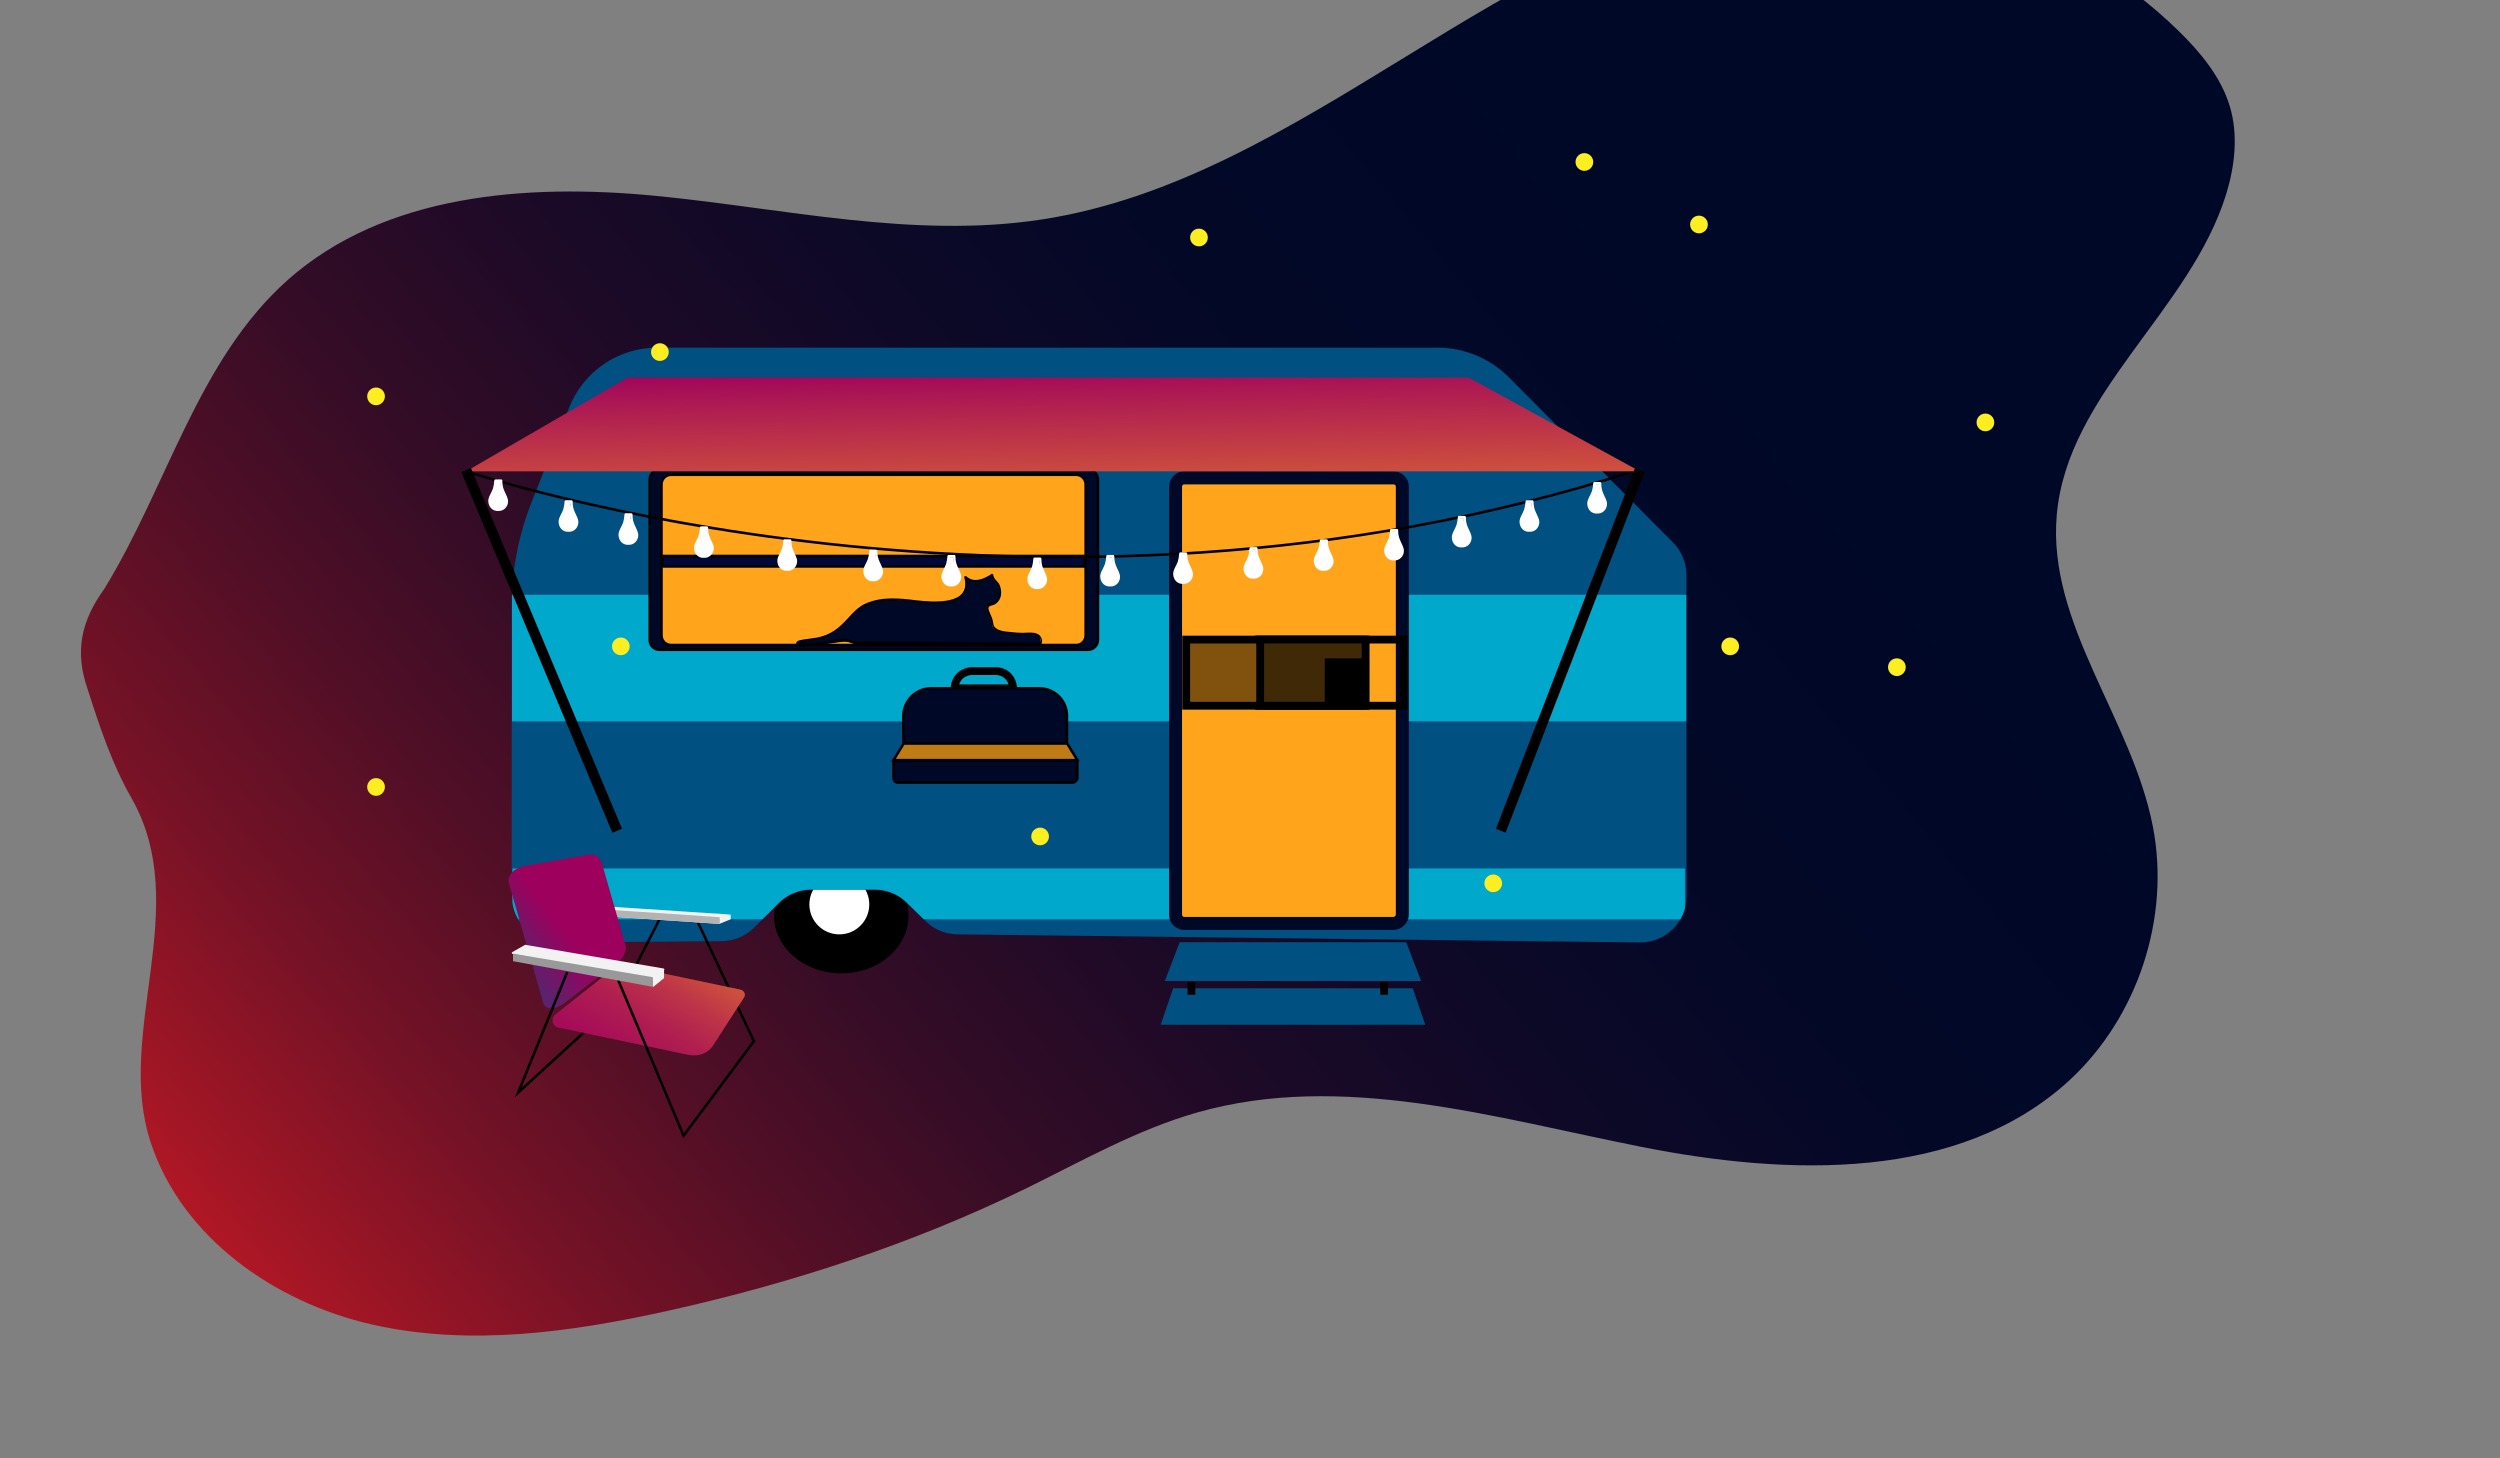 <?xml version="1.0" encoding="utf-8"?>
<!-- Generator: Adobe Illustrator 18.0.0, SVG Export Plug-In . SVG Version: 6.00 Build 0)  -->
<!DOCTYPE svg PUBLIC "-//W3C//DTD SVG 1.1//EN" "http://www.w3.org/Graphics/SVG/1.1/DTD/svg11.dtd">
<svg version="1.1" xmlns="http://www.w3.org/2000/svg" xmlns:xlink="http://www.w3.org/1999/xlink" x="0px" y="0px"
	 viewBox="0 0 960 560" enable-background="new 0 0 960 560" xml:space="preserve">
<rect x="0" y="0" width="960" height="560" fill="#808080" stroke="none"/>
<g id="Layer_10">
	<g>
		<linearGradient id="SVGID_1_" gradientUnits="userSpaceOnUse" x1="847.558" y1="-71.877" x2="64.597" y2="588.09">
			<stop  offset="0.261" style="stop-color:#000827"/>
			<stop  offset="0.393" style="stop-color:#030827"/>
			<stop  offset="0.493" style="stop-color:#0D0927"/>
			<stop  offset="0.583" style="stop-color:#1D0A27"/>
			<stop  offset="0.666" style="stop-color:#340C26"/>
			<stop  offset="0.746" style="stop-color:#520F26"/>
			<stop  offset="0.822" style="stop-color:#761226"/>
			<stop  offset="0.896" style="stop-color:#A21625"/>
			<stop  offset="0.966" style="stop-color:#D31A24"/>
			<stop  offset="1" style="stop-color:#ED1C24"/>
		</linearGradient>
		<path fill="url(#SVGID_1_)" d="M40,226.2c24.3-39.5,35.9-88,70.6-118.8c37.2-32.9,91.6-37,141.1-32.2
			c49.4,4.8,99.1,16.6,148.2,9.1c101.6-15.5,178-109.8,279.8-124c56.4-7.9,116,11.7,156.8,51.5c8.5,8.3,16.4,17.8,19.8,29.2
			c3.2,10.8,1.9,22.6-1.4,33.4c-13.8,44.9-61,76.5-65.1,123.3c-3.7,42,28.9,78.3,36.9,119.7c6.8,35-5.8,73.2-32,97.4
			c-42.4,39-107.9,36.8-164.4,25.6c-56.5-11.2-115.1-29-170.6-13.2c-23.2,6.6-44.3,18.7-66,29.3c-43.5,21.2-89.8,36.3-137,46.8
			c-37.4,8.3-76.5,13.8-113.9,5.3s-72.9-33.4-84.9-69.8c-14-42.2,16.4-90.5-7.4-132.3c-7.5-13.1-12.3-27.6-16.9-42
			C28.6,250.1,31.2,238.4,40,226.2"/>
	</g>
</g>
<g id="tire">
	<path stroke="#000000" stroke-miterlimit="10" d="M348.3,349.9c1.2,13.3-11.7,24.4-27.3,23.3c-12.3-0.8-22.2-9.3-23.2-19.8
		c-1.2-13.3,11.7-24.4,27.3-23.3C337.3,330.9,347.3,339.4,348.3,349.9z"/>
	<circle fill="#FFFFFF" stroke="#000000" stroke-miterlimit="10" cx="322.3" cy="347.3" r="12"/>
</g>
<g id="steps">
	<polygon fill="#005082" points="547.3,393.5 445.7,393.5 450.5,379.5 542.5,379.5 	"/>
	<polygon fill="#005082" points="545.7,376.7 447.3,376.7 453,361.8 540,361.8 	"/>
	<line fill="#FFFFFF" stroke="#000000" stroke-width="3" stroke-miterlimit="10" x1="457.5" y1="377" x2="457.5" y2="382"/>
	<line fill="#FFFFFF" stroke="#000000" stroke-width="3" stroke-miterlimit="10" x1="531.5" y1="377" x2="531.5" y2="382"/>
</g>
<g id="Layer_1">
	<g>
		<g>
			<path d="M319.8,244.3c-4.1-2-2-6.5,0.8-8.4c2.7-1.9,6.8-2,9.9-2.1c5.4-0.1,10.4,2.2,15.8,1.8c4.6-0.4,9-2.7,13.4-4.1
				c5.7-1.9,11.9-1.9,17.8-0.8c1.9,0.3,2.7-2.5,0.8-2.9c-7.2-1.3-14.1-0.9-21,1.4c-4.2,1.4-8.2,3.2-12.6,3.6
				c-4.6,0.4-9.5-1.7-14.2-1.9c-5.6-0.2-11.5,1.3-14.9,5.9c-2.5,3.3-0.8,8.5,2.7,10.2C320,247.7,321.5,245.2,319.8,244.3
				L319.8,244.3z"/>
		</g>
	</g>
	<g>
		<defs>
			<path id="XMLID_3_" d="M196.5,334.2V232.8c0-13.7,2.6-27.4,7.7-40.1l14.4-36.3c5.5-13.8,18.8-22.9,33.7-22.9h299.7
				c10.3,0,20.1,4.1,27.4,11.4l63,63.4c3.3,3.3,5.2,7.8,5.2,12.5v123.4c0,9.9-8.1,17.8-17.9,17.7l-262.1-3.1
				c-4.6-0.1-9-1.9-12.2-5.1l-7.1-7c-3.3-3.3-7.8-5.1-12.4-5.1h-24.4c-4.7,0-9.2,1.9-12.5,5.2l-9.4,9.4c-3.3,3.3-7.7,5.1-12.4,5.2
				l-62.7,0.5c-9.8,0.1-17.9-7.9-17.9-17.7V334.2"/>
		</defs>
		<use xlink:href="#XMLID_3_"  overflow="visible" fill="#005082"/>
		<clipPath id="XMLID_7_">
			<use xlink:href="#XMLID_3_"  overflow="visible"/>
		</clipPath>
		<rect x="196.8" y="333.5" clip-path="url(#XMLID_7_)" fill="#00A8CC" width="450.2" height="19.5"/>
	</g>
</g>
<g id="stripes">
	<rect x="196.6" y="228.4" fill="#00A8CC" width="450.9" height="48.6"/>
</g>
<g id="window">
	<path id="XMLID_1_" fill="#000827" stroke="#000000" stroke-miterlimit="10" d="M417.8,249.5H253.2c-2,0-3.7-1.6-3.7-3.7v-61.7
		c0-2,1.6-3.7,3.7-3.7h164.7c2,0,3.7,1.6,3.7,3.7v61.7C421.5,247.9,419.9,249.5,417.8,249.5z"/>
	<path id="XMLID_2_" fill="#FFA41B" stroke="#000000" stroke-miterlimit="10" d="M413.3,247.7H257.7c-2,0-3.7-1.6-3.7-3.7v-58
		c0-2,1.6-3.7,3.7-3.7h155.5c2,0,3.7,1.6,3.7,3.7v58C416.9,246,415.3,247.7,413.3,247.7z"/>
	<polyline fill="#000839" stroke="#000000" stroke-miterlimit="10" points="254,213.5 416.6,213.5 416.6,217.5 254.5,217.5 
		254.5,214 	"/>
</g>
<g id="door">
	<path fill="#FFA41B" stroke="#000827" stroke-width="5" stroke-miterlimit="10" d="M538.5,351.1V186.9c0-1.9-1.5-3.4-3.4-3.4h-80.3
		c-1.9,0-3.4,1.5-3.4,3.4v164.3c0,1.9,1.5,3.4,3.4,3.4h80.3C537,354.5,538.5,353,538.5,351.1z"/>
	<rect x="483.4" y="245.6" fill="none" stroke="#000000" stroke-width="3" stroke-miterlimit="10" width="55.6" height="25.4"/>
	<rect x="455.5" y="245.6" fill="#80520E" stroke="#000000" stroke-width="3" stroke-miterlimit="10" width="68.1" height="25.4"/>
	<rect x="483.9" y="245.6" fill="#402907" stroke="#000000" stroke-width="3" stroke-miterlimit="10" width="40.5" height="25.4"/>
	<rect x="509.2" y="253.3" stroke="#000000" stroke-miterlimit="10" width="15.2" height="17.7"/>
</g>
<g id="cat">
	<g>
		<path fill="#000827" d="M399.1,247.5c1-0.9,0.5-2.7-0.6-3.4c-1.1-0.7-2.5-0.6-3.9-0.6c-3.4,0.1-6.8-0.2-10.2-0.8
			c-1.6-0.3-3.4-1.2-3.4-2.9c0-2.4-4.2-7.7-0.9-7.7s3.7-3.7,3.7-3.7c0-6.3-2.5-3.5-3-7.5c-1,0.7-2.1,1.3-3.3,1.8
			c-2.3,0.9-5.3,0.9-7-0.9c0.9,2.6,0,5.7-2.1,7.5c-1.7,1.4-4,2-6.2,2.2c-5.5,0.6-11-0.6-16.5-1c-5.5-0.4-11.5,0-15.9,3.3
			c-3.1,2.3-5.2,5.8-8.2,8.1c-4.2,3.3-9.8,4-15.1,4.7c0,0-5.2,3,16.3-0.5c1.9-0.5,5.1,0.9,5.1,0.9L399.1,247.5z"/>
		<g>
			<path d="M399.5,247.8c1-1.2,0.8-2.4-0.1-3.6c-1.4-1.8-4.7-1.2-6.6-1.2c-1.5,0-3.1-0.1-4.6-0.3c-2-0.2-5-0.3-6.4-2.1
				c-0.4-0.5-0.5-2.4-0.8-3.1c-0.4-1-0.8-1.9-1.2-2.9c-1-2.5,1.5-1.7,2.8-2.9c1-0.8,1.6-2,1.8-3.2c0.2-1.4-0.1-3.3-0.9-4.5
				c-0.9-1.3-1.8-1.5-2.1-3.3c0-0.3-0.5-0.5-0.7-0.3c-2.7,1.9-6.8,3.6-9.6,0.9c-0.4-0.3-1,0-0.8,0.5c3,10.8-12.4,9.4-18.5,8.7
				c-6.5-0.8-13.1-1.5-19.3,1.2c-2.8,1.2-4.9,3.5-6.9,5.7c-2.8,3.1-5.5,5.5-9.5,6.8c-3.1,1.1-6.4,0.9-9.5,1.8
				c-0.2,0.1-0.4,0.2-0.5,0.3c-0.5,0.4-0.5,1.2,0.1,1.5c1.7,0.9,4.7,0.2,6.5,0.1c2.6-0.3,5.2-0.6,7.7-1c1.9-0.3,3.6-0.7,5.5-0.3
				c0.7,0.2,1.6,0.7,2.3,0.7c0.9,0,1.8,0,2.7,0c22.8,0.2,45.6,0.3,68.4,0.5c0.6,0,0.6-1,0-1c-23.4-0.2-46.8-0.3-70.2-0.5
				c-1.5,0-2.6-0.8-4.3-1c-2.6-0.2-5.3,0.6-7.9,1c-2.3,0.3-4.6,0.6-7,0.7c-0.9,0.1-1.9,0.1-2.9,0c-0.6-0.1-0.3-0.1-0.4,0
				c0-0.1,0.1-0.1,0.2-0.2c0.4-0.3,1.8-0.2,2.3-0.3c1.6-0.2,3.2-0.5,4.8-0.8c5.9-1.3,9.4-4.6,13.4-9c4.9-5.5,11.5-6.5,18.6-6
				c6.5,0.5,13.2,2.2,19.6,0.5c4.4-1.2,6.9-5.5,5.7-9.8c-0.3,0.2-0.6,0.3-0.8,0.5c3.1,3,7.7,1.4,10.9-0.8c-0.2-0.1-0.5-0.2-0.7-0.3
				c0.2,1.1,0.5,2,1.3,2.7c1.4,1.2,2,2.8,1.7,4.7c-0.1,0.6-0.3,1.2-0.6,1.7c-0.7,1.3-1.9,1.1-3.1,1.5c-0.9,0.3-1.3,0.9-1.2,1.9
				c0.1,1.4,1,2.9,1.6,4.3c0.6,1.6,0.4,3.1,1.8,4.3c1.6,1.4,4.4,1.4,6.4,1.6c1.5,0.2,3.1,0.3,4.6,0.3c0.9,0,1.8,0,2.7,0
				c1.4,0,5.1,0.9,3.4,3.1C398.3,247.6,399,248.3,399.5,247.8z"/>
		</g>
	</g>
</g>
<g id="lights">
	<path fill="none" stroke="#000000" stroke-miterlimit="10" d="M179.2,181c0,0,219.3,74.3,449.5-0.5"/>
	<g>
		<path fill="#FFFFFF" d="M191.2,195.7c1.2,0.3,2.5-0.6,3.1-1.7c0.1-0.2,0.2-0.5,0.3-0.8c0.1-0.5-0.2-1-0.3-1.6
			c-0.6-1.8-1.2-3.5-2.2-5.4V185h-1.8l-0.1,1.5c-0.4,1.9-1.5,3.4-2,5.3c-0.2,0.5-0.3,1-0.2,1.5c0.1,0.3,0.2,0.5,0.3,0.7
			c0.6,1.1,1.9,1.9,3.1,1.7"/>
		<g>
			<path fill="#FFFFFF" d="M191.2,196.2c2.2,0.2,3.9-1.6,3.9-3.7c0-1.2-0.8-2.6-1.3-3.7c-0.7-1.5-0.9-2.6-0.9-4.2
				c0-0.3-0.2-0.5-0.5-0.5c-0.7,0-1.4,0-2.1,0c-0.3,0-0.5,0.2-0.5,0.5c-0.1,1.1-0.2,2-0.5,3c-0.5,1.5-1.9,3.3-1.8,4.9
				c0.1,2.2,1.7,3.9,3.9,3.7c0.6,0,0.6-1,0-1c-4.8,0.3-2-5.2-1.1-7.4c0.4-1.1,0.5-2.1,0.6-3.2c-0.2,0.2-0.3,0.3-0.5,0.5
				c0.7,0,1.4,0,2.1,0c-0.2-0.2-0.3-0.3-0.5-0.5c0,1.2,0,2.1,0.4,3.2c0.8,2.2,3.8,7.7-1.1,7.4C190.5,195.1,190.5,196.1,191.2,196.2
				L191.2,196.2z"/>
		</g>
	</g>
	<g>
		<path fill="#FFFFFF" d="M218.2,203.7c1.2,0.3,2.5-0.6,3.1-1.7c0.1-0.2,0.2-0.5,0.3-0.8c0.1-0.5-0.2-1-0.3-1.6
			c-0.6-1.8-1.2-3.5-2.2-5.4V193h-1.8l-0.1,1.5c-0.4,1.9-1.5,3.4-2,5.3c-0.2,0.5-0.3,1-0.2,1.5c0.1,0.3,0.2,0.5,0.3,0.7
			c0.6,1.1,1.9,1.9,3.1,1.7"/>
		<g>
			<path fill="#FFFFFF" d="M218.2,204.2c2.2,0.2,3.9-1.6,3.9-3.7c0-1.2-0.8-2.6-1.3-3.7c-0.7-1.5-0.9-2.6-0.9-4.2
				c0-0.3-0.2-0.5-0.5-0.5c-0.7,0-1.4,0-2.1,0c-0.3,0-0.5,0.2-0.5,0.5c-0.1,1.1-0.2,2-0.5,3c-0.5,1.5-1.9,3.3-1.8,4.9
				c0.1,2.2,1.7,3.9,3.9,3.7c0.6,0,0.6-1,0-1c-4.8,0.3-2-5.2-1.1-7.4c0.4-1.1,0.5-2.1,0.6-3.2c-0.2,0.2-0.3,0.3-0.5,0.5
				c0.7,0,1.4,0,2.1,0c-0.2-0.2-0.3-0.3-0.5-0.5c0,1.2,0,2.1,0.4,3.2c0.8,2.2,3.8,7.7-1.1,7.4C217.5,203.1,217.5,204.1,218.2,204.2
				L218.2,204.2z"/>
		</g>
	</g>
	<g>
		<path fill="#FFFFFF" d="M241.2,208.7c1.2,0.3,2.5-0.6,3.1-1.7c0.1-0.2,0.2-0.5,0.3-0.8c0.1-0.5-0.2-1-0.3-1.6
			c-0.6-1.8-1.2-3.5-2.2-5.4V198h-1.8l-0.1,1.5c-0.4,1.9-1.5,3.4-2,5.3c-0.2,0.5-0.3,1-0.2,1.5c0.1,0.3,0.2,0.5,0.3,0.7
			c0.6,1.1,1.9,1.9,3.1,1.7"/>
		<g>
			<path fill="#FFFFFF" d="M241.2,209.2c2.2,0.2,3.9-1.6,3.9-3.7c0-1.2-0.8-2.6-1.3-3.7c-0.7-1.5-0.9-2.6-0.9-4.2
				c0-0.3-0.2-0.5-0.5-0.5c-0.7,0-1.4,0-2.1,0c-0.3,0-0.5,0.2-0.5,0.5c-0.1,1.1-0.2,2-0.5,3c-0.5,1.5-1.9,3.3-1.8,4.9
				c0.1,2.2,1.7,3.9,3.9,3.7c0.6,0,0.6-1,0-1c-4.8,0.3-2-5.2-1.1-7.4c0.4-1.1,0.5-2.1,0.6-3.2c-0.2,0.2-0.3,0.3-0.5,0.5
				c0.7,0,1.4,0,2.1,0c-0.2-0.2-0.3-0.3-0.5-0.5c0,1.2,0,2.1,0.4,3.2c0.8,2.2,3.8,7.7-1.1,7.4C240.5,208.1,240.5,209.1,241.2,209.2
				L241.2,209.2z"/>
		</g>
	</g>
	<g>
		<path fill="#FFFFFF" d="M270.2,213.7c1.2,0.3,2.5-0.6,3.1-1.7c0.1-0.2,0.2-0.5,0.3-0.8c0.1-0.5-0.2-1-0.3-1.6
			c-0.6-1.8-1.2-3.5-2.2-5.4V203h-1.8l-0.1,1.5c-0.4,1.9-1.5,3.4-2,5.3c-0.2,0.5-0.3,1-0.2,1.5c0.1,0.3,0.2,0.5,0.3,0.7
			c0.6,1.1,1.9,1.9,3.1,1.7"/>
		<g>
			<path fill="#FFFFFF" d="M270.2,214.2c2.2,0.2,3.9-1.6,3.9-3.7c0-1.2-0.8-2.6-1.3-3.7c-0.7-1.5-0.9-2.6-0.9-4.2
				c0-0.3-0.2-0.5-0.5-0.5c-0.7,0-1.4,0-2.1,0c-0.3,0-0.5,0.2-0.5,0.5c-0.1,1.1-0.2,2-0.5,3c-0.5,1.5-1.9,3.3-1.8,4.9
				c0.1,2.2,1.7,3.9,3.9,3.7c0.6,0,0.6-1,0-1c-4.8,0.3-2-5.2-1.1-7.4c0.4-1.1,0.5-2.1,0.6-3.2c-0.2,0.2-0.3,0.3-0.5,0.5
				c0.7,0,1.4,0,2.1,0c-0.2-0.2-0.3-0.3-0.5-0.5c0,1.2,0,2.1,0.4,3.2c0.8,2.2,3.8,7.7-1.1,7.4C269.5,213.1,269.5,214.1,270.2,214.2
				L270.2,214.2z"/>
		</g>
	</g>
	<g>
		<path fill="#FFFFFF" d="M302.2,218.7c1.2,0.3,2.5-0.6,3.1-1.7c0.1-0.2,0.2-0.5,0.3-0.8c0.1-0.5-0.2-1-0.3-1.6
			c-0.6-1.8-1.2-3.5-2.2-5.4V208h-1.8l-0.1,1.5c-0.4,1.9-1.5,3.4-2,5.3c-0.2,0.5-0.3,1-0.2,1.5c0.1,0.3,0.2,0.5,0.3,0.7
			c0.6,1.1,1.9,1.9,3.1,1.7"/>
		<g>
			<path fill="#FFFFFF" d="M302.2,219.2c2.2,0.2,3.9-1.6,3.9-3.7c0-1.2-0.8-2.6-1.3-3.7c-0.7-1.5-0.9-2.6-0.9-4.2
				c0-0.3-0.2-0.5-0.5-0.5c-0.7,0-1.4,0-2.1,0c-0.3,0-0.5,0.2-0.5,0.5c-0.1,1.1-0.2,2-0.5,3c-0.5,1.5-1.9,3.3-1.8,4.9
				c0.1,2.2,1.7,3.9,3.9,3.7c0.6,0,0.6-1,0-1c-4.8,0.3-2-5.2-1.1-7.4c0.4-1.1,0.5-2.1,0.6-3.2c-0.2,0.2-0.3,0.3-0.5,0.5
				c0.7,0,1.4,0,2.1,0c-0.2-0.2-0.3-0.3-0.5-0.5c0,1.2,0,2.1,0.4,3.2c0.8,2.2,3.8,7.7-1.1,7.4C301.5,218.1,301.5,219.1,302.2,219.2
				L302.2,219.2z"/>
		</g>
	</g>
	<g>
		<path fill="#FFFFFF" d="M335.2,222.7c1.2,0.3,2.5-0.6,3.1-1.7c0.1-0.2,0.2-0.5,0.3-0.8c0.1-0.5-0.2-1-0.3-1.6
			c-0.6-1.8-1.2-3.5-2.2-5.4V212h-1.8l-0.1,1.5c-0.4,1.9-1.5,3.4-2,5.3c-0.2,0.5-0.3,1-0.2,1.5c0.1,0.3,0.2,0.5,0.3,0.7
			c0.6,1.1,1.9,1.9,3.1,1.7"/>
		<g>
			<path fill="#FFFFFF" d="M335.2,223.2c2.2,0.2,3.9-1.6,3.9-3.7c0-1.2-0.8-2.6-1.3-3.7c-0.7-1.5-0.9-2.6-0.9-4.2
				c0-0.3-0.2-0.5-0.5-0.5c-0.7,0-1.4,0-2.1,0c-0.3,0-0.5,0.2-0.5,0.5c-0.1,1.1-0.2,2-0.5,3c-0.5,1.5-1.9,3.3-1.8,4.9
				c0.1,2.2,1.7,3.9,3.9,3.7c0.6,0,0.6-1,0-1c-4.8,0.3-2-5.2-1.1-7.4c0.4-1.1,0.5-2.1,0.6-3.2c-0.2,0.2-0.3,0.3-0.5,0.5
				c0.7,0,1.4,0,2.1,0c-0.2-0.2-0.3-0.3-0.5-0.5c0,1.2,0,2.1,0.4,3.2c0.8,2.2,3.8,7.7-1.1,7.4C334.5,222.1,334.5,223.1,335.2,223.2
				L335.2,223.2z"/>
		</g>
	</g>
	<g>
		<path fill="#FFFFFF" d="M365.2,224.7c1.2,0.3,2.5-0.6,3.1-1.7c0.1-0.2,0.2-0.5,0.3-0.8c0.1-0.5-0.2-1-0.3-1.6
			c-0.6-1.8-1.2-3.5-2.2-5.4V214h-1.8l-0.1,1.5c-0.4,1.9-1.5,3.4-2,5.3c-0.2,0.5-0.3,1-0.2,1.5c0.1,0.3,0.2,0.5,0.3,0.7
			c0.6,1.1,1.9,1.9,3.1,1.7"/>
		<g>
			<path fill="#FFFFFF" d="M365.2,225.2c2.2,0.2,3.9-1.6,3.9-3.7c0-1.2-0.8-2.6-1.3-3.7c-0.7-1.5-0.9-2.6-0.9-4.2
				c0-0.3-0.2-0.5-0.5-0.5c-0.7,0-1.4,0-2.1,0c-0.3,0-0.5,0.2-0.5,0.5c-0.1,1.1-0.2,2-0.5,3c-0.5,1.5-1.9,3.3-1.8,4.9
				c0.1,2.2,1.7,3.9,3.9,3.7c0.6,0,0.6-1,0-1c-4.8,0.3-2-5.2-1.1-7.4c0.4-1.1,0.5-2.1,0.6-3.2c-0.2,0.2-0.3,0.3-0.5,0.5
				c0.7,0,1.4,0,2.1,0c-0.2-0.2-0.3-0.3-0.5-0.5c0,1.2,0,2.1,0.4,3.2c0.8,2.2,3.8,7.7-1.1,7.4C364.5,224.1,364.5,225.1,365.2,225.2
				L365.2,225.2z"/>
		</g>
	</g>
	<g>
		<path fill="#FFFFFF" d="M398.2,225.7c1.2,0.3,2.5-0.6,3.1-1.7c0.1-0.2,0.2-0.5,0.3-0.8c0.1-0.5-0.2-1-0.3-1.6
			c-0.6-1.8-1.2-3.5-2.2-5.4V215h-1.8l-0.1,1.5c-0.4,1.9-1.5,3.4-2,5.3c-0.2,0.5-0.3,1-0.2,1.5c0.1,0.3,0.2,0.5,0.3,0.7
			c0.6,1.1,1.9,1.9,3.1,1.7"/>
		<g>
			<path fill="#FFFFFF" d="M398.2,226.2c2.2,0.2,3.9-1.6,3.9-3.7c0-1.2-0.8-2.6-1.3-3.7c-0.7-1.5-0.9-2.6-0.9-4.2
				c0-0.3-0.2-0.5-0.5-0.5c-0.7,0-1.4,0-2.1,0c-0.3,0-0.5,0.2-0.5,0.5c-0.1,1.1-0.2,2-0.5,3c-0.5,1.5-1.9,3.3-1.8,4.9
				c0.1,2.2,1.7,3.9,3.9,3.7c0.6,0,0.6-1,0-1c-4.8,0.3-2-5.2-1.1-7.4c0.4-1.1,0.5-2.1,0.6-3.2c-0.2,0.2-0.3,0.3-0.5,0.5
				c0.7,0,1.4,0,2.1,0c-0.2-0.2-0.3-0.3-0.5-0.5c0,1.2,0,2.1,0.4,3.2c0.8,2.2,3.8,7.7-1.1,7.4C397.5,225.1,397.5,226.1,398.2,226.2
				L398.2,226.2z"/>
		</g>
	</g>
	<g>
		<path fill="#FFFFFF" d="M426.2,224.7c1.2,0.3,2.5-0.6,3.1-1.7c0.1-0.2,0.2-0.5,0.3-0.8c0.1-0.5-0.2-1-0.3-1.6
			c-0.6-1.8-1.2-3.5-2.2-5.4V214h-1.8l-0.1,1.5c-0.4,1.9-1.5,3.4-2,5.3c-0.2,0.5-0.3,1-0.2,1.5c0.1,0.3,0.2,0.5,0.3,0.7
			c0.6,1.1,1.9,1.9,3.1,1.7"/>
		<g>
			<path fill="#FFFFFF" d="M426.2,225.2c2.2,0.2,3.9-1.6,3.9-3.7c0-1.2-0.8-2.6-1.3-3.7c-0.7-1.5-0.9-2.6-0.9-4.2
				c0-0.3-0.2-0.5-0.5-0.5c-0.7,0-1.4,0-2.1,0c-0.3,0-0.5,0.2-0.5,0.5c-0.1,1.1-0.2,2-0.5,3c-0.5,1.5-1.9,3.3-1.8,4.9
				c0.1,2.2,1.7,3.9,3.9,3.7c0.6,0,0.6-1,0-1c-4.8,0.3-2-5.2-1.1-7.4c0.4-1.1,0.5-2.1,0.6-3.2c-0.2,0.2-0.3,0.3-0.5,0.5
				c0.7,0,1.4,0,2.1,0c-0.2-0.2-0.3-0.3-0.5-0.5c0,1.2,0,2.1,0.4,3.2c0.8,2.2,3.8,7.7-1.1,7.4C425.5,224.1,425.5,225.1,426.2,225.2
				L426.2,225.2z"/>
		</g>
	</g>
	<g>
		<path fill="#FFFFFF" d="M454.2,223.7c1.2,0.3,2.5-0.6,3.1-1.7c0.1-0.2,0.2-0.5,0.3-0.8c0.1-0.5-0.2-1-0.3-1.6
			c-0.6-1.8-1.2-3.5-2.2-5.4V213h-1.8l-0.1,1.5c-0.4,1.9-1.5,3.4-2,5.3c-0.2,0.5-0.3,1-0.2,1.5c0.1,0.3,0.2,0.5,0.3,0.7
			c0.6,1.1,1.9,1.9,3.1,1.7"/>
		<g>
			<path fill="#FFFFFF" d="M454.2,224.2c2.2,0.2,3.9-1.6,3.9-3.7c0-1.2-0.8-2.6-1.3-3.7c-0.7-1.5-0.9-2.6-0.9-4.2
				c0-0.3-0.2-0.5-0.5-0.5c-0.7,0-1.4,0-2.1,0c-0.3,0-0.5,0.2-0.5,0.5c-0.1,1.1-0.2,2-0.5,3c-0.5,1.5-1.9,3.3-1.8,4.9
				c0.1,2.2,1.7,3.9,3.9,3.7c0.6,0,0.6-1,0-1c-4.8,0.3-2-5.2-1.1-7.4c0.4-1.1,0.5-2.1,0.6-3.2c-0.2,0.2-0.3,0.3-0.5,0.5
				c0.7,0,1.4,0,2.1,0c-0.2-0.2-0.3-0.3-0.5-0.5c0,1.2,0,2.1,0.4,3.2c0.8,2.2,3.8,7.7-1.1,7.4C453.5,223.1,453.5,224.1,454.2,224.2
				L454.2,224.2z"/>
		</g>
	</g>
	<g>
		<path fill="#FFFFFF" d="M481.2,221.7c1.2,0.3,2.5-0.6,3.1-1.7c0.1-0.2,0.2-0.5,0.3-0.8c0.1-0.5-0.2-1-0.3-1.6
			c-0.6-1.8-1.2-3.5-2.2-5.4V211h-1.8l-0.1,1.5c-0.4,1.9-1.5,3.4-2,5.3c-0.2,0.5-0.3,1-0.2,1.5c0.1,0.3,0.2,0.5,0.3,0.7
			c0.6,1.1,1.9,1.9,3.1,1.7"/>
		<g>
			<path fill="#FFFFFF" d="M481.2,222.2c2.2,0.2,3.9-1.6,3.9-3.7c0-1.2-0.8-2.6-1.3-3.7c-0.7-1.5-0.9-2.6-0.9-4.2
				c0-0.3-0.2-0.5-0.5-0.5c-0.7,0-1.4,0-2.1,0c-0.3,0-0.5,0.2-0.5,0.5c-0.1,1.1-0.2,2-0.5,3c-0.5,1.5-1.9,3.3-1.8,4.9
				c0.1,2.2,1.7,3.9,3.9,3.7c0.6,0,0.6-1,0-1c-4.8,0.3-2-5.2-1.1-7.4c0.4-1.1,0.5-2.1,0.6-3.2c-0.2,0.2-0.3,0.3-0.5,0.5
				c0.7,0,1.4,0,2.1,0c-0.2-0.2-0.3-0.3-0.5-0.5c0,1.2,0,2.1,0.4,3.2c0.8,2.2,3.8,7.7-1.1,7.4C480.5,221.1,480.5,222.1,481.2,222.2
				L481.2,222.2z"/>
		</g>
	</g>
	<g>
		<path fill="#FFFFFF" d="M508.2,218.7c1.2,0.3,2.5-0.6,3.1-1.7c0.1-0.2,0.2-0.5,0.3-0.8c0.1-0.5-0.2-1-0.3-1.6
			c-0.6-1.8-1.2-3.5-2.2-5.4V208h-1.8l-0.1,1.5c-0.4,1.9-1.5,3.4-2,5.3c-0.2,0.5-0.3,1-0.2,1.5c0.1,0.3,0.2,0.5,0.3,0.7
			c0.6,1.1,1.9,1.9,3.1,1.7"/>
		<g>
			<path fill="#FFFFFF" d="M508.2,219.2c2.2,0.2,3.9-1.6,3.9-3.7c0-1.2-0.8-2.6-1.3-3.7c-0.7-1.5-0.9-2.6-0.9-4.2
				c0-0.3-0.2-0.5-0.5-0.5c-0.7,0-1.4,0-2.1,0c-0.3,0-0.5,0.2-0.5,0.5c-0.1,1.1-0.2,2-0.5,3c-0.5,1.5-1.9,3.3-1.8,4.9
				c0.1,2.2,1.7,3.9,3.9,3.7c0.6,0,0.6-1,0-1c-4.8,0.3-2-5.2-1.1-7.4c0.4-1.1,0.5-2.1,0.6-3.2c-0.2,0.2-0.3,0.3-0.5,0.5
				c0.7,0,1.4,0,2.1,0c-0.2-0.2-0.3-0.3-0.5-0.5c0,1.2,0,2.1,0.4,3.2c0.8,2.2,3.8,7.7-1.1,7.4C507.5,218.1,507.5,219.1,508.2,219.2
				L508.2,219.2z"/>
		</g>
	</g>
	<g>
		<path fill="#FFFFFF" d="M535.2,214.7c1.2,0.3,2.5-0.6,3.1-1.7c0.1-0.2,0.2-0.5,0.3-0.8c0.1-0.5-0.2-1-0.3-1.6
			c-0.6-1.8-1.2-3.5-2.2-5.4V204h-1.8l-0.1,1.5c-0.4,1.9-1.5,3.4-2,5.3c-0.2,0.5-0.3,1-0.2,1.5c0.1,0.3,0.2,0.5,0.3,0.7
			c0.6,1.1,1.9,1.9,3.1,1.7"/>
		<g>
			<path fill="#FFFFFF" d="M535.2,215.2c2.2,0.2,3.9-1.6,3.9-3.7c0-1.2-0.8-2.6-1.3-3.7c-0.7-1.5-0.9-2.6-0.9-4.2
				c0-0.3-0.2-0.5-0.5-0.5c-0.7,0-1.4,0-2.1,0c-0.3,0-0.5,0.2-0.5,0.5c-0.1,1.1-0.2,2-0.5,3c-0.5,1.5-1.9,3.3-1.8,4.9
				c0.1,2.2,1.7,3.9,3.9,3.7c0.6,0,0.6-1,0-1c-4.8,0.3-2-5.2-1.1-7.4c0.4-1.1,0.5-2.1,0.6-3.2c-0.2,0.2-0.3,0.3-0.5,0.5
				c0.7,0,1.4,0,2.1,0c-0.2-0.2-0.3-0.3-0.5-0.5c0,1.2,0,2.1,0.4,3.2c0.8,2.2,3.8,7.7-1.1,7.4C534.5,214.1,534.5,215.1,535.2,215.2
				L535.2,215.2z"/>
		</g>
	</g>
	<g>
		<path fill="#FFFFFF" d="M561.2,209.7c1.2,0.3,2.5-0.6,3.1-1.7c0.1-0.2,0.2-0.5,0.3-0.8c0.1-0.5-0.2-1-0.3-1.6
			c-0.6-1.8-1.2-3.5-2.2-5.4V199h-1.8l-0.1,1.5c-0.4,1.9-1.5,3.4-2,5.3c-0.2,0.5-0.3,1-0.2,1.5c0.1,0.3,0.2,0.5,0.3,0.7
			c0.6,1.1,1.9,1.9,3.1,1.7"/>
		<g>
			<path fill="#FFFFFF" d="M561.2,210.2c2.2,0.2,3.9-1.6,3.9-3.7c0-1.2-0.8-2.6-1.3-3.7c-0.7-1.5-0.9-2.6-0.9-4.2
				c0-0.3-0.2-0.5-0.5-0.5c-0.7,0-1.4,0-2.1,0c-0.3,0-0.5,0.2-0.5,0.5c-0.1,1.1-0.2,2-0.5,3c-0.5,1.5-1.9,3.3-1.8,4.9
				c0.1,2.2,1.7,3.9,3.9,3.7c0.6,0,0.6-1,0-1c-4.8,0.3-2-5.2-1.1-7.4c0.4-1.1,0.5-2.1,0.6-3.2c-0.2,0.2-0.3,0.3-0.5,0.5
				c0.7,0,1.4,0,2.1,0c-0.2-0.2-0.3-0.3-0.5-0.5c0,1.2,0,2.1,0.4,3.2c0.8,2.2,3.8,7.7-1.1,7.4C560.5,209.1,560.5,210.1,561.2,210.2
				L561.2,210.2z"/>
		</g>
	</g>
	<g>
		<path fill="#FFFFFF" d="M587.2,203.7c1.2,0.3,2.5-0.6,3.1-1.7c0.1-0.2,0.2-0.5,0.3-0.8c0.1-0.5-0.2-1-0.3-1.6
			c-0.6-1.8-1.2-3.5-2.2-5.4V193h-1.8l-0.1,1.5c-0.4,1.9-1.5,3.4-2,5.3c-0.2,0.5-0.3,1-0.2,1.5c0.1,0.3,0.2,0.5,0.3,0.7
			c0.6,1.1,1.9,1.9,3.1,1.7"/>
		<g>
			<path fill="#FFFFFF" d="M587.2,204.2c2.2,0.2,3.9-1.6,3.9-3.7c0-1.2-0.8-2.6-1.3-3.7c-0.7-1.5-0.9-2.6-0.9-4.2
				c0-0.3-0.2-0.5-0.5-0.5c-0.7,0-1.4,0-2.1,0c-0.3,0-0.5,0.2-0.5,0.5c-0.1,1.1-0.2,2-0.5,3c-0.5,1.5-1.9,3.3-1.8,4.9
				c0.1,2.2,1.7,3.9,3.9,3.7c0.6,0,0.6-1,0-1c-4.8,0.3-2-5.2-1.1-7.4c0.4-1.1,0.5-2.1,0.6-3.2c-0.2,0.2-0.3,0.3-0.5,0.5
				c0.7,0,1.4,0,2.1,0c-0.2-0.2-0.3-0.3-0.5-0.5c0,1.2,0,2.1,0.4,3.2c0.8,2.2,3.8,7.7-1.1,7.4C586.5,203.1,586.5,204.1,587.2,204.2
				L587.2,204.2z"/>
		</g>
	</g>
	<g>
		<path fill="#FFFFFF" d="M613.2,196.7c1.2,0.3,2.5-0.6,3.1-1.7c0.1-0.2,0.2-0.5,0.3-0.8c0.1-0.5-0.2-1-0.3-1.6
			c-0.6-1.8-1.2-3.5-2.2-5.4V186h-1.8l-0.1,1.5c-0.4,1.9-1.5,3.4-2,5.3c-0.2,0.5-0.3,1-0.2,1.5c0.1,0.3,0.2,0.5,0.3,0.7
			c0.6,1.1,1.9,1.9,3.1,1.7"/>
		<g>
			<path fill="#FFFFFF" d="M613.2,197.2c2.2,0.2,3.9-1.6,3.9-3.7c0-1.2-0.8-2.6-1.3-3.7c-0.7-1.5-0.9-2.6-0.9-4.2
				c0-0.3-0.2-0.5-0.5-0.5c-0.7,0-1.4,0-2.1,0c-0.3,0-0.5,0.2-0.5,0.5c-0.1,1.1-0.2,2-0.5,3c-0.5,1.5-1.9,3.3-1.8,4.9
				c0.1,2.2,1.7,3.9,3.9,3.7c0.6,0,0.6-1,0-1c-4.8,0.3-2-5.2-1.1-7.4c0.4-1.1,0.5-2.1,0.6-3.2c-0.2,0.2-0.3,0.3-0.5,0.5
				c0.7,0,1.4,0,2.1,0c-0.2-0.2-0.3-0.3-0.5-0.5c0,1.2,0,2.1,0.4,3.2c0.8,2.2,3.8,7.7-1.1,7.4C612.5,196.1,612.5,197.1,613.2,197.2
				L613.2,197.2z"/>
		</g>
	</g>
</g>
<g id="awning">
	<linearGradient id="SVGID_2_" gradientUnits="userSpaceOnUse" x1="410.705" y1="461.794" x2="400.705" y2="21.128">
		<stop  offset="0.419" style="stop-color:#FFA41B"/>
		<stop  offset="0.458" style="stop-color:#FC9E1D"/>
		<stop  offset="0.51" style="stop-color:#F28E24"/>
		<stop  offset="0.568" style="stop-color:#E2732F"/>
		<stop  offset="0.631" style="stop-color:#CC4E3E"/>
		<stop  offset="0.697" style="stop-color:#B01E51"/>
		<stop  offset="0.734" style="stop-color:#9E005D"/>
	</linearGradient>
	<polygon fill="url(#SVGID_2_)" points="241,145 564,145 629.7,181 179,181 	"/>
	<line fill="#FFFFFF" stroke="#000000" stroke-width="4" stroke-miterlimit="10" x1="629.7" y1="180.5" x2="576.3" y2="319"/>
	<line fill="none" stroke="#000000" stroke-width="4" stroke-miterlimit="10" x1="179" y1="180.5" x2="237" y2="319"/>
</g>
<g id="chair_fabric">
	<line fill="none" stroke="#000000" stroke-miterlimit="10" x1="289.3" y1="399.4" x2="268" y2="354.2"/>
	<polyline fill="none" stroke="#000000" stroke-miterlimit="10" points="223.7,396.9 237,384.8 253.5,352.5 	"/>
	<g>
		<defs>
			<polyline id="XMLID_5_" points="276.5,352.6 276.5,354.8 235,352 235,348.2 280.7,351.2 276.6,352.6 236.2,350 			"/>
		</defs>
		<use xlink:href="#XMLID_5_"  overflow="visible" fill="#F2F2F2"/>
		<clipPath id="XMLID_8_">
			<use xlink:href="#XMLID_5_"  overflow="visible"/>
		</clipPath>
		<polygon clip-path="url(#XMLID_8_)" fill="#B3B3B3" points="277.2,366 233.3,363.1 236,349.5 276.4,352.2 		"/>
	</g>
	<linearGradient id="SVGID_3_" gradientUnits="userSpaceOnUse" x1="195.285" y1="472.321" x2="279.951" y2="337.654">
		<stop  offset="0.241" style="stop-color:#9E005D"/>
		<stop  offset="0.39" style="stop-color:#A0035C"/>
		<stop  offset="0.502" style="stop-color:#A60D58"/>
		<stop  offset="0.604" style="stop-color:#AF1D51"/>
		<stop  offset="0.698" style="stop-color:#BD3448"/>
		<stop  offset="0.787" style="stop-color:#CE523C"/>
		<stop  offset="0.873" style="stop-color:#E4762D"/>
		<stop  offset="0.955" style="stop-color:#FDA11C"/>
		<stop  offset="0.961" style="stop-color:#FFA41B"/>
	</linearGradient>
	<path fill="url(#SVGID_3_)" d="M264.5,405.1l-50.1-10.5c-2.3-0.5-3-3.5-1.2-5l23.5-18.6c0.7-0.5,1.5-0.7,2.3-0.5l45.3,9.5
		c1.4,0.3,2.2,1.8,1.5,2.9l-12,18.6C272,404.4,268.2,405.8,264.5,405.1z"/>
	<path fill="none" stroke="#000000" stroke-miterlimit="10" d="M235.5,375.3"/>
	<linearGradient id="SVGID_4_" gradientUnits="userSpaceOnUse" x1="127.451" y1="420.548" x2="275.951" y2="307.048">
		<stop  offset="0" style="stop-color:#005082"/>
		<stop  offset="0.123" style="stop-color:#034E81"/>
		<stop  offset="0.216" style="stop-color:#0D4A7F"/>
		<stop  offset="0.3" style="stop-color:#1D417B"/>
		<stop  offset="0.378" style="stop-color:#343676"/>
		<stop  offset="0.452" style="stop-color:#52276F"/>
		<stop  offset="0.522" style="stop-color:#761466"/>
		<stop  offset="0.586" style="stop-color:#9E005D"/>
	</linearGradient>
	<path fill="url(#SVGID_4_)" d="M237.6,369.2l-20.9,16c-3.6,2.7-7.3,2.7-8.1-0.1l-13.2-46c-0.8-2.9,2.1-5.9,6.2-6.6l24.2-4.3
		c2.3-0.4,4.6,0.9,5.2,2.9l9.2,31.9C240.7,364.8,239.6,367.7,237.6,369.2z"/>
</g>
<g id="human">
</g>
<g id="chair_support">
	<polyline fill="none" stroke="#000000" stroke-miterlimit="10" points="237.4,376.4 262.5,436.1 289.5,399.8 289.3,399.4 	"/>
	<path fill="#F2F2F2" d="M201.7,362.8l53.1,9.1c0.3,0,0.4,0.4,0.2,0.6l-3.9,3.7c-0.1,0.1-0.2,0.1-0.3,0.1l-54-10
		c-0.3-0.1-0.4-0.5-0.1-0.7l4.8-2.7C201.6,362.8,201.7,362.7,201.7,362.8z"/>
	<polygon fill="#999999" points="197,369.1 197,366.2 251,375.3 251,379 	"/>
	<polyline fill="none" stroke="#000000" stroke-miterlimit="10" points="217.8,373.3 199,419.5 223.7,396.9 	"/>
	<polyline fill="#F2F2F2" points="250.7,375.2 255,372.2 255,375.6 250.8,379 	"/>
	<polyline id="XMLID_4_" fill="#F2F2F2" points="276.4,354.7 280.6,353 280.6,351.3 276.4,352.2 	"/>
</g>
<g id="grill">
	<path fill="none" stroke="#000000" stroke-width="3" stroke-miterlimit="10" d="M366.6,264.3h22.4v0c0-3.6-2.9-6.6-6.6-6.6h-9.2
		C369.5,257.8,366.6,260.7,366.6,264.3L366.6,264.3z"/>
	<path fill="#000827" stroke="#000000" stroke-miterlimit="10" d="M399,264.3h-41.4c-5.9,0-10.7,4.8-10.7,10.7v10.5h62.8V275
		C409.8,269.1,405,264.3,399,264.3z"/>
	<path fill="#000827" stroke="#000000" stroke-miterlimit="10" d="M411.8,300.5h-67c-0.9,0-1.7-0.8-1.7-1.7v-6.9h70.6v6.7
		C413.7,299.7,412.8,300.5,411.8,300.5z"/>
	<polygon fill="#BF7B14" stroke="#000000" stroke-miterlimit="10" points="413.7,291.9 343.1,291.9 347,285.5 409.8,285.5 	"/>
</g>
<g id="fireflies">
	<circle fill="#FCEE21" cx="144.4" cy="152.2" r="3.4"/>
	<circle fill="#FCEE21" cx="253.4" cy="135.2" r="3.4"/>
	<circle fill="#FCEE21" cx="460.4" cy="91.2" r="3.4"/>
	<circle fill="#FCEE21" cx="664.4" cy="248.2" r="3.4"/>
	<circle fill="#FCEE21" cx="728.4" cy="256.2" r="3.4"/>
	<circle fill="#FCEE21" cx="652.4" cy="86.2" r="3.4"/>
	<circle fill="#FCEE21" cx="762.4" cy="162.2" r="3.4"/>
	<circle fill="#FCEE21" cx="608.4" cy="62.2" r="3.4"/>
	<circle fill="#FCEE21" cx="573.4" cy="339.2" r="3.4"/>
	<circle fill="#FCEE21" cx="399.4" cy="321.2" r="3.4"/>
	<circle fill="#FCEE21" cx="238.4" cy="248.2" r="3.4"/>
	<circle fill="#FCEE21" cx="144.4" cy="302.2" r="3.4"/>
</g>
</svg>
